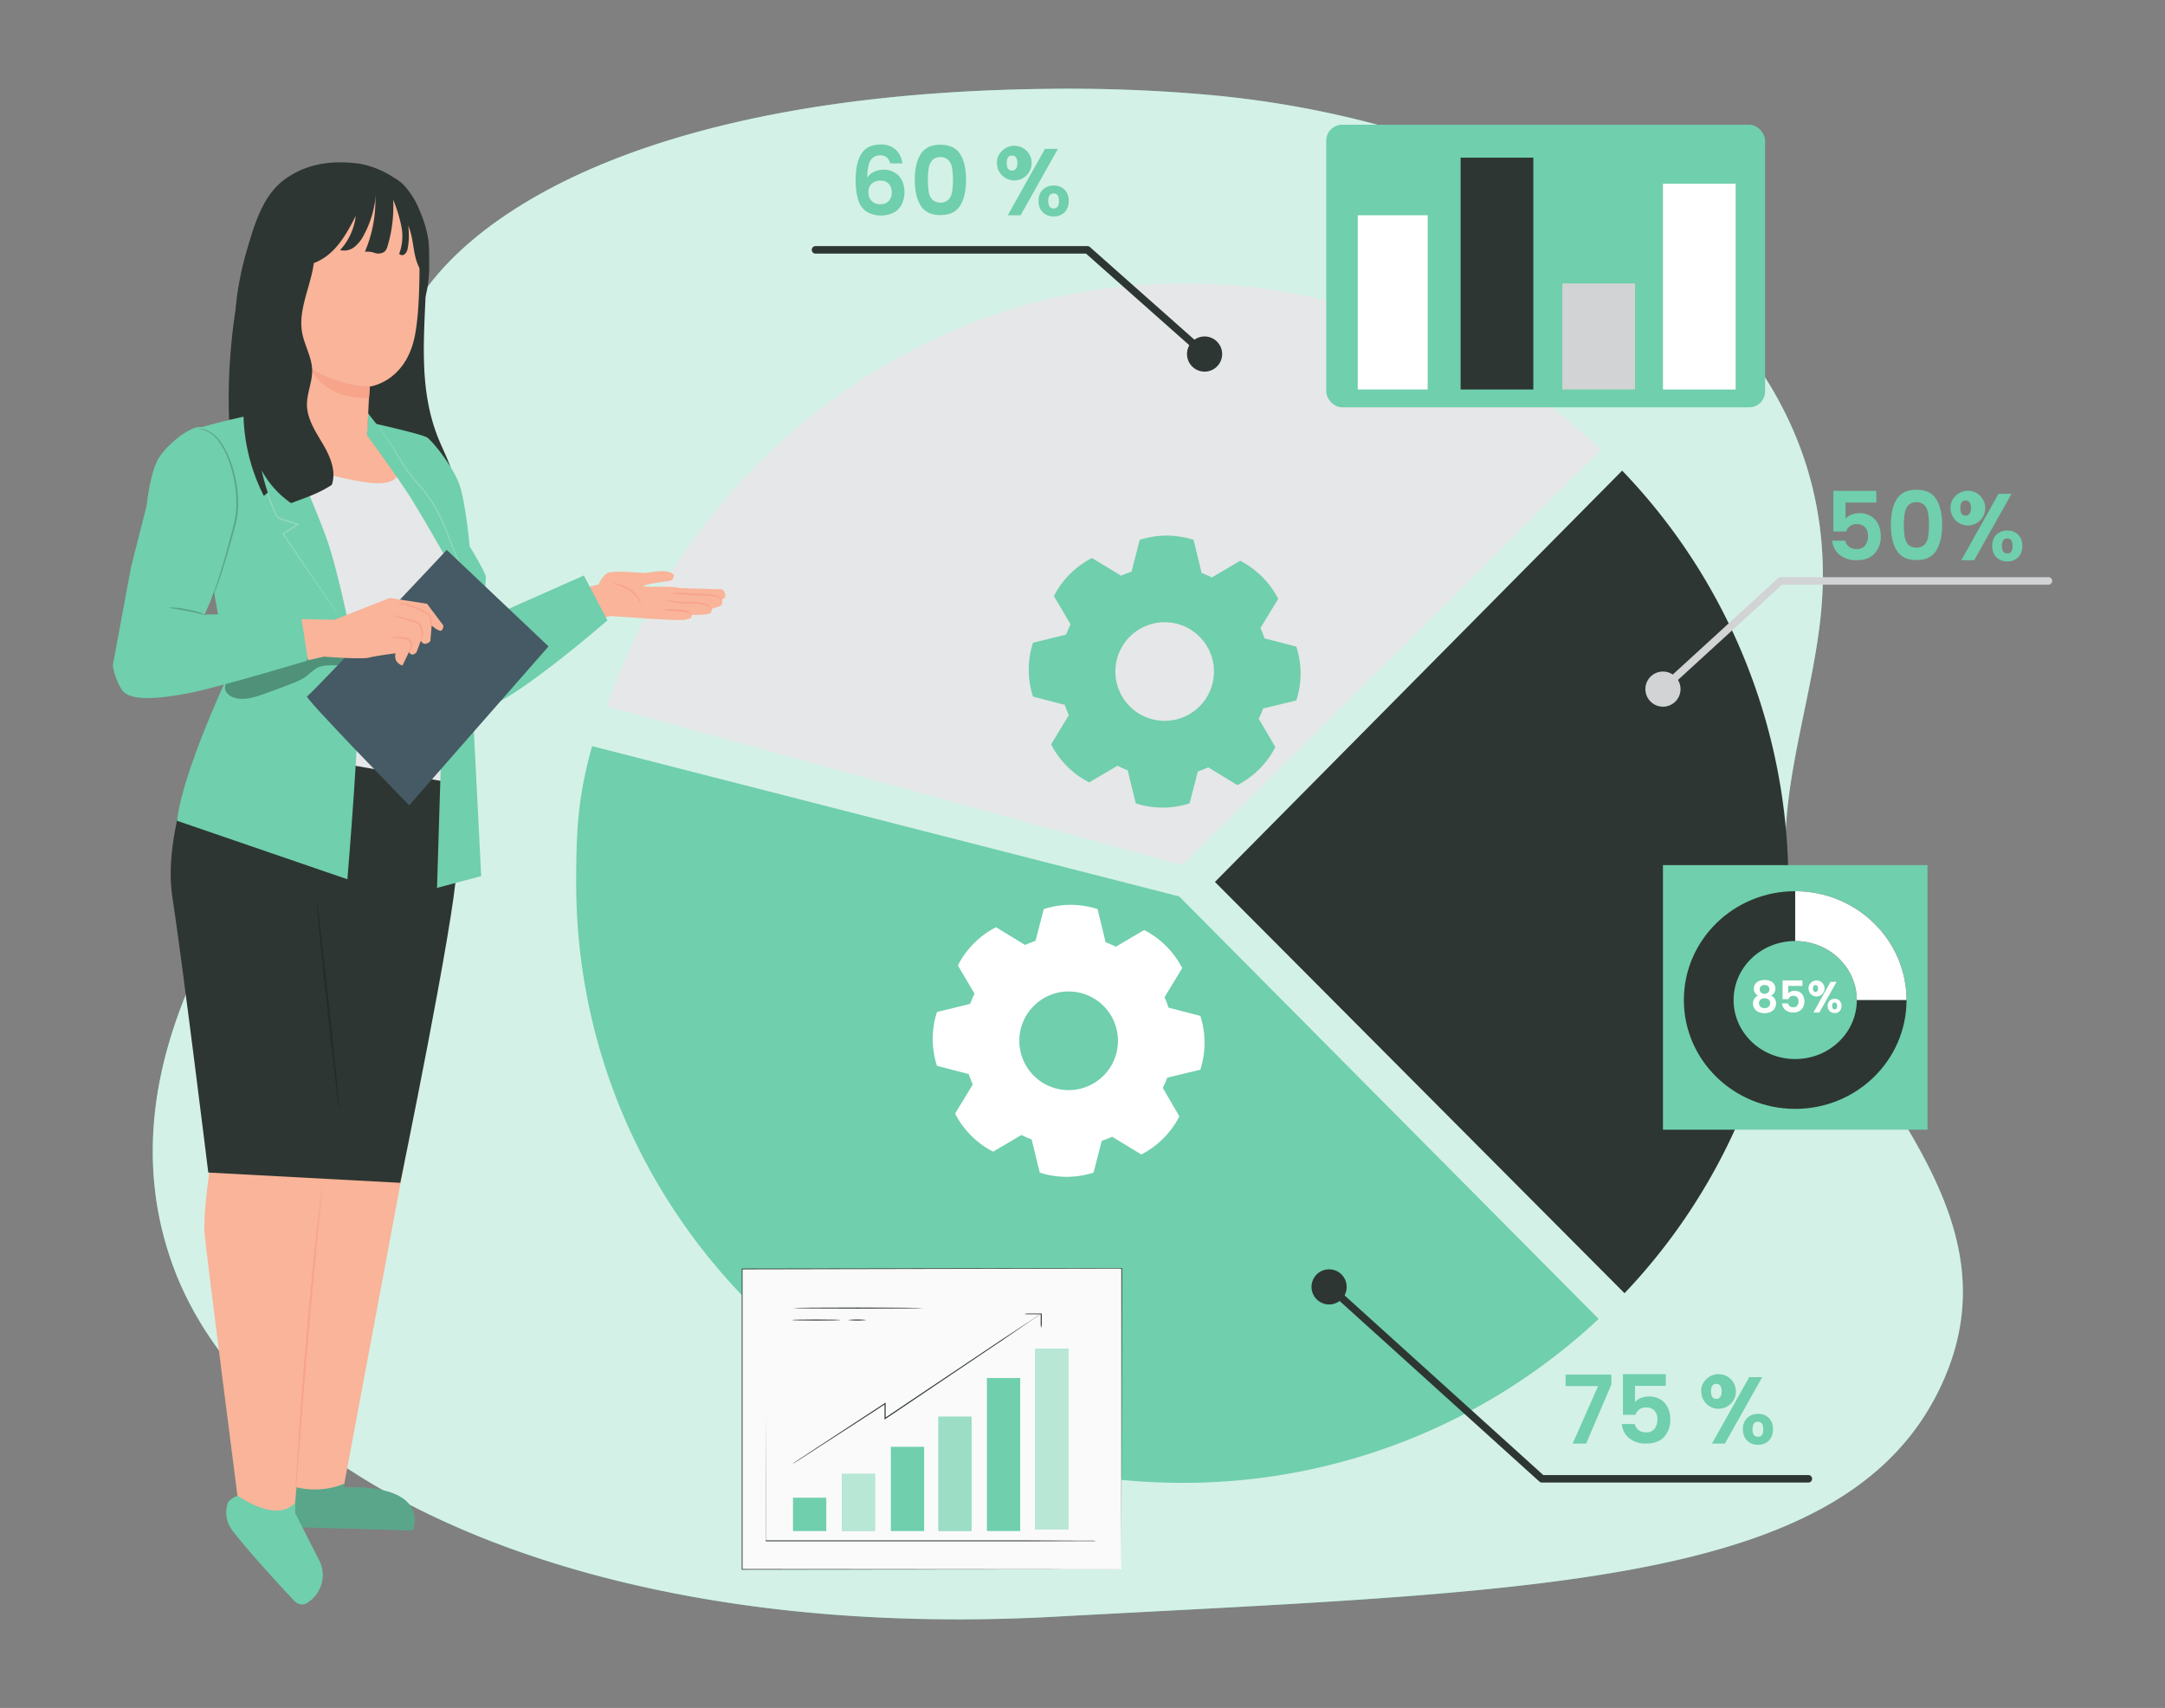 <svg id="b64a59df-3ed6-4f55-b5d2-8c50dea1c0c1" data-name="Layer 1" xmlns="http://www.w3.org/2000/svg" width="865.76" height="682.89" viewBox="0 0 865.76 682.89"><rect x="0" y="0" width="865.76" height="682.89" fill="#808080" stroke="none"/><g id="fbc6d2e6-a494-455c-9c8d-76d0bca1f405" data-name="freepik--background-simple--inject-6"><path d="M684.41,123.79c-49.48-51.56-126.81-79-200-85.76a631.46,631.46,0,0,0-64.52-2.51c-212.4,2.08-274.61,86.08-261,126.53s51.91,65.34-3.34,121.34-117.55,140-85.9,224,162.69,149.34,352.5,139,313-11.4,352.51-89.15S727.81,426,715.63,359.38c-7.51-41.33,11.81-83,13.22-124.21C730.37,190.59,712.86,153.44,684.41,123.79Z" fill="#70CFAD"/><path d="M684.41,123.79c-49.48-51.56-126.81-79-200-85.76a631.46,631.46,0,0,0-64.52-2.51c-212.4,2.08-274.61,86.08-261,126.53s51.91,65.34-3.34,121.34-117.55,140-85.9,224,162.69,149.34,352.5,139,313-11.4,352.51-89.15S727.81,426,715.63,359.38c-7.51-41.33,11.81-83,13.22-124.21C730.37,190.59,712.86,153.44,684.41,123.79Z" fill="#fff" opacity="0.7" style="isolation:isolate"/></g><path d="M236.77,298.33c-5.6,20.23-6.36,32.79-6.36,54.78,0,132.43,108.51,239.78,242.37,239.78a243,243,0,0,0,166.51-65.54L471.54,358.42Z" fill="#70CFAD"/><path d="M649.63,517.07a237.91,237.91,0,0,0-.94-328.9L485.84,352.62Z" fill="#2D3632"/><path d="M242.84,282.43c32.13-95.17,122.94-169.1,229.94-169.1a242.93,242.93,0,0,1,167.5,66.48L472.73,345.9Z" fill="#e6e7e8"/><path d="M667.71,274.32a1.47,1.47,0,0,1-1.1-.48,1.49,1.49,0,0,1,.09-2.11l44.35-40.57a1.52,1.52,0,0,1,1-.39h107.1a1.49,1.49,0,1,1,0,3H712.64l-43.92,40.18A1.51,1.51,0,0,1,667.71,274.32Z" fill="#d1d3d4"/><circle cx="531.49" cy="514.54" r="7.03" fill="#2D3632"/><circle cx="665" cy="275.53" r="7.03" fill="#d1d3d4"/><circle cx="481.7" cy="141.56" r="7.03" fill="#2D3632"/><rect x="530.34" y="49.87" width="175.51" height="112.98" rx="6.37" fill="#70CFAD"/><rect x="542.95" y="86.07" width="27.97" height="69.65" fill="#fff"/><rect x="584.09" y="63.04" width="29.07" height="92.69" fill="#2D3632"/><rect x="624.75" y="113.33" width="29.07" height="42.39" fill="#d1d3d4"/><rect x="665" y="73.46" width="29.07" height="82.27" fill="#fff"/><path d="M750.33,200.94H738v6.49a5.63,5.63,0,0,1,2.27-1.61,8,8,0,0,1,3.15-.63,8.61,8.61,0,0,1,5,1.33,7.63,7.63,0,0,1,2.8,3.4,11.07,11.07,0,0,1,.88,4.42,9.85,9.85,0,0,1-2.49,7q-2.49,2.65-7.08,2.65a10.4,10.4,0,0,1-6.9-2.16,8.14,8.14,0,0,1-2.93-5.65h5.17a4,4,0,0,0,1.53,2.42,4.91,4.91,0,0,0,3.06.92,4.06,4.06,0,0,0,3.37-1.41,5.7,5.7,0,0,0,1.14-3.72,5,5,0,0,0-1.15-3.58,4.43,4.43,0,0,0-3.4-1.24,4.15,4.15,0,0,0-4.17,2.92h-5.09V196.27h17.15Z" fill="#70CFAD"/><path d="M758.51,199.54q2.37-3.72,7.88-3.72c3.66,0,6.29,1.24,7.87,3.72s2.37,5.9,2.37,10.28-.79,7.86-2.37,10.36-4.21,3.76-7.87,3.76-6.3-1.25-7.88-3.76-2.37-6-2.37-10.36S756.93,202,758.51,199.54ZM771,205.1a6.4,6.4,0,0,0-1.44-3.14,4.85,4.85,0,0,0-6.41,0,6.4,6.4,0,0,0-1.44,3.14,26,26,0,0,0-.36,4.72,28.56,28.56,0,0,0,.34,4.84,6.14,6.14,0,0,0,1.44,3.15,5,5,0,0,0,6.45,0,6,6,0,0,0,1.44-3.15,28.44,28.44,0,0,0,.35-4.84A26,26,0,0,0,771,205.1Z" fill="#70CFAD"/><path d="M781.7,198.62a6.94,6.94,0,1,1-1.69,4.52A6,6,0,0,1,781.7,198.62Zm2.22,4.52c0,2,.7,3,2.09,3a1.9,1.9,0,0,0,1.59-.74,3.69,3.69,0,0,0,.57-2.26c0-2-.72-3-2.16-3S783.92,201.17,783.92,203.14Zm20.46-5.69L789.46,224H784.3l14.88-26.56Zm-6,16.3a6,6,0,0,1,4.34-1.61,5.87,5.87,0,0,1,4.31,1.61,6,6,0,0,1,1.65,4.53,6.13,6.13,0,0,1-1.65,4.56,5.84,5.84,0,0,1-4.31,1.63,6,6,0,0,1-4.36-1.63,6.1,6.1,0,0,1-1.67-4.56A6,6,0,0,1,798.36,213.75Zm2.14,4.53c0,2,.73,3,2.17,3s2.12-1,2.12-3-.71-3-2.12-3S800.5,216.31,800.5,218.28Z" fill="#70CFAD"/><path d="M354.6,62.92a4,4,0,0,0-2.67-.8,4.17,4.17,0,0,0-3.86,2.11c-.82,1.4-1.24,3.69-1.27,6.85a6.22,6.22,0,0,1,2.66-2.37,8.5,8.5,0,0,1,3.79-.86,8.79,8.79,0,0,1,4.37,1.07,7.42,7.42,0,0,1,3,3.09,11.48,11.48,0,0,1,0,9.68A7.77,7.77,0,0,1,357.39,85a11.51,11.51,0,0,1-11.18-.57,9.15,9.15,0,0,1-3.15-4.88,28.74,28.74,0,0,1-.89-7.72q0-6.94,2.39-10.49c1.6-2.37,4.11-3.55,7.56-3.55a8.46,8.46,0,0,1,6.18,2.16,8.55,8.55,0,0,1,2.54,5.39h-4.93A4.36,4.36,0,0,0,354.6,62.92ZM348.66,73.4a4.25,4.25,0,0,0-1.36,3.41,4.44,4.44,0,0,0,4.85,4.82,4.3,4.3,0,0,0,3.25-1.25A4.68,4.68,0,0,0,356.59,77a5,5,0,0,0-1.15-3.49,4.35,4.35,0,0,0-3.4-1.29A5,5,0,0,0,348.66,73.4Z" fill="#70CFAD"/><path d="M368.19,61.59q2.37-3.72,7.87-3.72t7.88,3.72q2.37,3.72,2.37,10.29t-2.37,10.36c-1.58,2.5-4.21,3.76-7.88,3.76s-6.29-1.26-7.87-3.76-2.37-6-2.37-10.36S366.61,64.07,368.19,61.59Zm12.52,5.56A6.4,6.4,0,0,0,379.27,64a4.85,4.85,0,0,0-6.41,0,6.41,6.41,0,0,0-1.45,3.13,26.24,26.24,0,0,0-.36,4.73,29.73,29.73,0,0,0,.34,4.84,6.07,6.07,0,0,0,1.45,3.15,5,5,0,0,0,6.45,0,6.14,6.14,0,0,0,1.44-3.15,28.64,28.64,0,0,0,.34-4.84A26.24,26.24,0,0,0,380.71,67.15Z" fill="#70CFAD"/><path d="M400.37,60.68a6.93,6.93,0,1,1-1.69,4.52A6,6,0,0,1,400.37,60.68Zm2.22,4.52c0,2,.7,3,2.09,3a1.9,1.9,0,0,0,1.59-.74,3.71,3.71,0,0,0,.57-2.26c0-2-.72-3-2.16-3S402.59,63.22,402.59,65.2Zm20.46-5.69L408.13,86.07H403l14.88-26.56Zm-6,16.3a6,6,0,0,1,4.35-1.62,5.87,5.87,0,0,1,4.3,1.62,6,6,0,0,1,1.65,4.53,6.13,6.13,0,0,1-1.65,4.56,5.88,5.88,0,0,1-4.3,1.63A6,6,0,0,1,417,84.9a6.1,6.1,0,0,1-1.67-4.56A5.94,5.94,0,0,1,417,75.81Zm2.14,4.53c0,2,.73,3,2.17,3s2.12-1,2.12-3-.71-3-2.12-3S419.17,78.37,419.17,80.34Z" fill="#70CFAD"/><path d="M644.37,553.55l-10.09,23.64h-5.39l10.17-23h-13V549.6h18.29Z" fill="#70CFAD"/><path d="M666.12,554.12h-12.3v6.49A5.69,5.69,0,0,1,656.1,559a8,8,0,0,1,3.15-.63,8.57,8.57,0,0,1,5,1.33,7.71,7.71,0,0,1,2.81,3.4,11.28,11.28,0,0,1,.87,4.42,9.88,9.88,0,0,1-2.48,7q-2.49,2.65-7.08,2.65a10.41,10.41,0,0,1-6.91-2.16,8.13,8.13,0,0,1-2.92-5.65h5.16a4.1,4.1,0,0,0,1.54,2.43,4.91,4.91,0,0,0,3,.91,4.09,4.09,0,0,0,3.38-1.41,5.7,5.7,0,0,0,1.14-3.72,5,5,0,0,0-1.16-3.58,4.44,4.44,0,0,0-3.4-1.24,4.17,4.17,0,0,0-4.17,2.93H649V549.45h17.16Z" fill="#70CFAD"/><path d="M682,551.81a6.93,6.93,0,1,1-1.69,4.51A6,6,0,0,1,682,551.81Zm2.22,4.51c0,2,.7,3,2.09,3a1.9,1.9,0,0,0,1.59-.74,3.69,3.69,0,0,0,.57-2.26c0-2-.72-3-2.16-3S684.22,554.35,684.22,556.32Zm20.46-5.69-14.92,26.56H684.6l14.88-26.56Zm-6,16.3a6,6,0,0,1,4.35-1.61,5.86,5.86,0,0,1,4.3,1.61,6,6,0,0,1,1.65,4.53,6.13,6.13,0,0,1-1.65,4.56,5.84,5.84,0,0,1-4.3,1.63,6,6,0,0,1-4.37-1.63,6.1,6.1,0,0,1-1.67-4.56A6,6,0,0,1,698.66,566.93Zm2.14,4.53c0,2,.73,3,2.17,3s2.12-1,2.12-3-.71-3-2.12-3S700.8,569.49,700.8,571.46Z" fill="#70CFAD"/><path d="M518.39,280.05a35,35,0,0,0,0-21.51l-12.68-3.29c0,.14.07.28.11.42a42.06,42.06,0,0,0-1.76-4.58l7.08-11.65a35.11,35.11,0,0,0-15.22-15.22l-11.29,6.65c.14.07.27.15.4.23a43.53,43.53,0,0,0-4.51-2l-3.23-13.25a35.07,35.07,0,0,0-21.52,0l-3.28,12.69.42-.11a43,43,0,0,0-4.59,1.76l-11.65-7.08a35.06,35.06,0,0,0-15.22,15.21l6.65,11.29.23-.4a42.48,42.48,0,0,0-2,4.52L413.08,257a35.07,35.07,0,0,0,0,21.52l12.68,3.28c0-.14-.07-.28-.11-.42a42.06,42.06,0,0,0,1.76,4.58l-7.08,11.66a35.05,35.05,0,0,0,15.22,15.21l11.29-6.64-.4-.23a41.44,41.44,0,0,0,4.51,2l3.23,13.25a35.07,35.07,0,0,0,21.52,0L479,308.48l-.42.11a41,41,0,0,0,4.59-1.77l11.65,7.08A35.06,35.06,0,0,0,510,298.69l-6.65-11.29-.23.4a41.44,41.44,0,0,0,2-4.51Zm-52.65,8.16a19.71,19.71,0,1,1,19.71-19.71A19.71,19.71,0,0,1,465.74,288.21Z" fill="#70CFAD"/><path d="M480,427.7a35.07,35.07,0,0,0,0-21.52l-12.68-3.28c0,.14.07.28.11.42a42.06,42.06,0,0,0-1.76-4.58l7.08-11.66a35.11,35.11,0,0,0-15.22-15.22l-11.29,6.65.4.23a41.44,41.44,0,0,0-4.51-2l-3.23-13.25a35.07,35.07,0,0,0-21.52,0l-3.28,12.68.42-.11a43,43,0,0,0-4.59,1.76l-11.65-7.08A35.11,35.11,0,0,0,383.05,386l6.65,11.29.23-.4a41.44,41.44,0,0,0-2,4.51l-13.25,3.24a35,35,0,0,0,0,21.51l12.68,3.29c0-.15-.07-.28-.11-.42a43.7,43.7,0,0,0,1.76,4.58l-7.08,11.65a35.11,35.11,0,0,0,15.22,15.22l11.29-6.65-.4-.23a41.44,41.44,0,0,0,4.51,2l3.23,13.25a35.07,35.07,0,0,0,21.52,0l3.28-12.68-.42.11a43,43,0,0,0,4.59-1.76l11.65,7.08a35.11,35.11,0,0,0,15.22-15.22L465,435l-.23.41a42.48,42.48,0,0,0,2-4.52Zm-52.65,8.16a19.72,19.72,0,1,1,19.71-19.71A19.72,19.72,0,0,1,427.34,435.86Z" fill="#fff"/><path d="M723.17,592.76H616.57a1.48,1.48,0,0,1-1-.39l-82.08-74.19a1.49,1.49,0,0,1,2-2.21l81.65,73.8h106a1.5,1.5,0,1,1,0,3Z" fill="#2D3632"/><path d="M480.48,141.86a1.45,1.45,0,0,1-1-.38L434.28,101.4H326.12a1.5,1.5,0,0,1,0-3H434.85a1.51,1.51,0,0,1,1,.38l45.63,40.46a1.49,1.49,0,0,1-1,2.61Z" fill="#2D3632"/><path d="M121.84,467.29,116.94,598c7,3.16,20.75-4.79,20.75-4.79l24.05-128.5Z" fill="#f9b499"/><path d="M111.52,592.07l-1.3,18.28,55,1.57c5.31-19.85-27.5-17.12-27.5-17.12v-1.57A31.42,31.42,0,0,1,111.52,592.07Z" fill="#70CFAD"/><path d="M111.52,592.07l-1.3,18.28,55,1.57c5.31-19.85-27.5-17.12-27.5-17.12v-1.57A31.42,31.42,0,0,1,111.52,592.07Z" opacity="0.2"/><path d="M129.79,464.62l-12.36,143.2-21.29-.5S82.43,500.94,81.8,493s2.47-29.46,3-30.77Z" fill="#f9b499"/><path d="M128.86,474.49c-.08.89-.19,2-.31,3.59-.32,3.21-.74,7.7-1.28,13.23-1.06,11.17-2.54,26.65-4,43.65s-2.7,32.51-3.56,43.7c-.43,5.52-.79,10.11-1,13.25-.12,1.5-.31,2.7-.31,3.6a6.83,6.83,0,0,1-.18,1.26c0-.43,0-.85,0-1.28,0-.89.08-2,.16-3.61.19-3.2.46-7.73.77-13.26.72-11.19,1.84-26.67,3.33-43.72s3-32.5,4.27-43.65c.68-5.52,1.2-10.06,1.57-13.2.19-1.51.35-2.7.46-3.6a7.68,7.68,0,0,1,.22-1.24A6.08,6.08,0,0,1,128.86,474.49Z" fill="#f7a48b"/><path d="M94.89,598.12c-1.5.49-3.86,2-4,3.55h0a11.79,11.79,0,0,0,2,10.23c6.49,8.47,20.64,23.83,25,28.38a4,4,0,0,0,4.2,1,4.73,4.73,0,0,0,.82-.43,13.08,13.08,0,0,0,4.68-17.11l-9.54-18.71,0-4.26c-7.46,8.56-23-2.76-23-2.76Z" fill="#70CFAD"/><path d="M94.76,193s9.57-.85,11.58-.24a229.51,229.51,0,0,0,46.54,8.89A17.61,17.61,0,0,0,161,201a6.89,6.89,0,0,0,4.1-4.59c-.13,1.57-.13,3.14-.13,4.71l15,4.28c2.75-4.59,2.6-10.43,1.17-15.58s-4-9.92-6-14.89c-7.71-19.61-5.59-39.3-4.71-62.28l-74-.77C91.15,135.68,89.28,169.42,94.76,193Z" fill="#2D3632"/><path d="M229.06,236.32l1.25,13.57,13.87-3.6s26.72,2,29.14,1.57a10,10,0,0,0,3-.77l.36-1.33a26.88,26.88,0,0,0,6.08-.21c2.95-.52.66-2,2.95-2.54a7.86,7.86,0,0,0,3-1.18l.13-2.28c2.87-1,0-3.91,0-3.91l-17.2-.5c-2.36-.93-14-.25-14.26-.79s6.56-1.57,10.26-2.1l.26-.05a2,2,0,0,0,1.43-2.51c-2.95-2.66-9.83-.44-11.95-.58s-12.08-1.09-14.4,0a8.8,8.8,0,0,0-3.49,4.52Z" fill="#f9b499"/><path d="M247.25,233.52a14.78,14.78,0,0,1,4.71,2,10.86,10.86,0,0,1,3.58,3.77,4,4,0,0,1,.69,2,19.31,19.31,0,0,1-1.11-1.79,12.34,12.34,0,0,0-3.54-3.44,37.73,37.73,0,0,0-6.52-2.84A5.08,5.08,0,0,1,247.25,233.52Z" fill="#f7a48b"/><path d="M271.09,243.7a10.34,10.34,0,0,1,4.26.75c1,.71,1.11,1.57,1,1.57a3.78,3.78,0,0,0-1.26-1.06,13.3,13.3,0,0,0-4.07-.51,26.14,26.14,0,0,1-6-.72A26.35,26.35,0,0,1,271.09,243.7Z" fill="#f7a48b"/><path d="M269,240.21a44.83,44.83,0,0,0,6.74.47,32,32,0,0,1,3.79.11,10,10,0,0,1,3,.79,3.88,3.88,0,0,1,1.72,1.27c.3.49.15.82.09.8s0-.3-.31-.64a4.26,4.26,0,0,0-1.68-1,17.49,17.49,0,0,0-6.63-.65,31.44,31.44,0,0,1-6.84-.68,11.78,11.78,0,0,1-2.74-.72A11.64,11.64,0,0,1,269,240.21Z" fill="#f7a48b"/><path d="M271.67,237.07c1.85,0,4.4.13,7.19.28,1.42.16,2.75.05,4,.16a15.11,15.11,0,0,1,3.26.54,4.76,4.76,0,0,1,2,1c.36.41.43.73.36.76s-.15-.25-.55-.55a4.89,4.89,0,0,0-2-.72,18.54,18.54,0,0,0-3.14-.36c-1.21-.11-2.56,0-4-.11-2.81-.16-5.37-.33-7.2-.49a13.43,13.43,0,0,1-3-.39A12.92,12.92,0,0,1,271.67,237.07Z" fill="#f7a48b"/><polygon points="118.72 163.45 112.31 162.82 109.84 174.75 114.92 190.31 123.92 194.1 140.25 197.72 156.39 197.38 159.84 190.62 147.1 173.09 118.72 163.45" fill="#f9b499"/><path d="M185.52,220.75a50.25,50.25,0,0,1,1.91,20.61c-1.25,12-7.18,15.6-7.18,15.6l3.07,71.28-78.35-13-9.55-95.39,21.72-33.9s24,7.06,33.51,7.26,8.68-5.06,8.68-5.06Z" fill="#e6e7e8"/><path d="M185.42,313.86s-2.12,14.36-2.89,34.07-22.46,125-22.46,125l-76.78-4.11S73,385.14,68.91,358.52s12.45-63.1,12.45-63.1Z" fill="#2D3632"/><path d="M131.53,401.57c2.51,23.12,4.35,42,4.09,42s-2.39-18.74-4.91-41.86-4.32-42-4.08-42S129,378.45,131.53,401.57Z" opacity="0.2"/><path d="M131.77,278.92a3.64,3.64,0,0,1,1.46-2.17,4,4,0,0,1,3.86-.44,4.06,4.06,0,0,1-.42,7.66,4,4,0,0,1-3.77-.85,3.7,3.7,0,0,1-1.24-2.3,1.74,1.74,0,0,1,0-1c.06,0,.06.34.2.91a3.67,3.67,0,0,0,1.29,2,3.52,3.52,0,0,0,3.28.61,3.45,3.45,0,0,0,.35-6.47,3.52,3.52,0,0,0-3.33.27A3.72,3.72,0,0,0,132,279c-.21.54-.3.87-.3.87A1.51,1.51,0,0,1,131.77,278.92Z" fill="#263238"/><path d="M147.13,165.2l-.41,8.81s12.6,17.13,17.54,25.05,14,23.7,17.11,29.53c8.92,16.77-3.33,28.12-3.33,28.12l-.61,11.43L174.76,355l17.67-4.71-3.69-72.75h0a8.51,8.51,0,0,0,11.16,2.87c15.1-8.12,43-32.36,43-32.36l-9.42-17.95L198.9,245.44v-.84c0-.84-4.89-9.32-4.89-9.32l.26-4.52c.07-1.7-6.44-12.24-6.44-12.24s-1.61-17.37-4.06-24.58-10.94-17.86-13.14-19.12-20.11-5.32-20.11-5.32Z" fill="#70CFAD"/><path d="M191.58,265.75a34.05,34.05,0,0,1,.83-9.28,21.51,21.51,0,0,1,3.68-8.56,8.26,8.26,0,0,1,2.15-1.89,2.16,2.16,0,0,1,1-.39,11.94,11.94,0,0,0-2.73,2.58,23.4,23.4,0,0,0-3.39,8.42,40.46,40.46,0,0,0-1,9.11,35.07,35.07,0,0,1,0,3.83A13.31,13.31,0,0,1,191.58,265.75Z" fill="#263238"/><path d="M185.69,246.24a20.24,20.24,0,0,0,1-9.42,54.63,54.63,0,0,0-4.16-13.68c-2-5-4.12-10.65-6.74-16.31a53.56,53.56,0,0,0-4.51-7.85c-1.68-2.39-3.6-4.49-5.37-6.55a66.76,66.76,0,0,1-8.08-12c-2.16-3.51-4-6.24-5.31-8.12l-1.57-2.16a4.07,4.07,0,0,1-.5-.77,5,5,0,0,1,.61.7c.35.47.87,1.16,1.57,2.07,1.39,1.84,3.35,4.54,5.52,8A69.59,69.59,0,0,0,166.24,192a81.62,81.62,0,0,1,5.45,6.58,54.39,54.39,0,0,1,4.58,8c2.65,5.72,4.66,11.32,6.69,16.36A52.81,52.81,0,0,1,187,236.79a19.65,19.65,0,0,1-1.19,9.66,15.38,15.38,0,0,1-1.22,2.35,4.6,4.6,0,0,1-.57.73A25.28,25.28,0,0,0,185.69,246.24Z" fill="#fff" opacity="0.2"/><path d="M189.52,286.23c-.2-1.09-.45-2.48-.74-4.05-.59-3.41-1.49-8.12-2.24-13.38a73.41,73.41,0,0,1-.88-13.57c0-.87.09-1.65.16-2.34s.12-1.29.2-1.76a6.27,6.27,0,0,1,.31-1.49c.11,0-.18,2.15-.18,5.6a92.07,92.07,0,0,0,1.06,13.47c.79,5.15,1.51,9.81,2.06,13.39.24,1.73.42,3.13.52,4.09a6.87,6.87,0,0,1,0,1.57A6.64,6.64,0,0,1,189.52,286.23Z" fill="#263238"/><g opacity="0.3"><path d="M199,245.47c-3,2.28-3.94,5.19-5,8.83s-1.39,7.45-2.26,11.14a1.55,1.55,0,0,1-.3.71c-.62.69-1.74.06-2.19-.74a8.43,8.43,0,0,1-.37-5.56,26.92,26.92,0,0,1,2.94-9,10.81,10.81,0,0,1,7-5.42"/></g><path d="M112.56,170.87c0,.91,12.69,29.92,17.65,43.32s11.61,45.06,13,57.37-4.29,80-4.29,80L70.78,328.17c2.19-19.52,20.7-58.79,20.7-58.79l-7.34-40.6s-15.75-50.33-12.56-54S100.27,166,100.27,166l4.45-4.84,9-1S112.6,170,112.56,170.87Z" fill="#70CFAD"/><g opacity="0.3"><path d="M90.69,277a5.94,5.94,0,0,0,3.14,2c3.73,1.09,7.7-.1,11.58-1.48s7.85-2.83,11.73-4.4a23.53,23.53,0,0,0,5.49-2.81,42,42,0,0,1,3.89-3.14c4.18-2.45,11.44.08,15.83-1.95L142,263c-2.74-.66-4.1-.72-6.84-1.33-7-1.49-13.79,2.62-20.62,4.71-7.21,2.18-15,2.18-21.9,5.32a5,5,0,0,0-2.35,1.79A3.4,3.4,0,0,0,90.69,277Z"/></g><path d="M62.67,184.67c-2.92,6.38-4,17.37-4,17.37l-6.28,24.74L45.11,266a24.8,24.8,0,0,0,3.61,9.77c3.1,4.82,14.81,3.63,26.56,1.41s47.5-13,47.5-13l-2.73-19-38.2.51s14.07-31.24,12.08-42-12-32.29-13-32.76C77.15,169.23,65.59,178.3,62.67,184.67Z" fill="#70CFAD"/><path d="M101.14,167.63c.06.71.14,1.65.23,2.83.22,2.43.6,6,1.4,10.29a104,104,0,0,0,3.9,14.9c.94,2.73,2,5.58,3.31,8.45a16.34,16.34,0,0,0,1,2.11,3.1,3.1,0,0,0,1.85,1.11l4.71,1.48,1.57.47.71.22-.63.41-5.87,3.83.09-.49,15.94,23.66,4.72,7,1.22,1.9a3.14,3.14,0,0,1,.39.69,3.59,3.59,0,0,1-.48-.61l-1.34-1.84-4.8-6.91L113,213.64l-.19-.3.3-.19,5.86-3.83.09.61-1.57-.47L112.73,208a3.64,3.64,0,0,1-2.18-1.38,16.31,16.31,0,0,1-1.09-2.22c-1.27-2.9-2.37-5.76-3.3-8.52a101.25,101.25,0,0,1-3.77-15,94.8,94.8,0,0,1-1.17-10.37c-.11-1.27-.11-2.18-.11-2.84a4.1,4.1,0,0,1,0-1A8.19,8.19,0,0,1,101.14,167.63Z" fill="#70CFAD"/><path d="M101.14,167.63c.06.71.14,1.65.23,2.83.22,2.43.6,6,1.4,10.29a104,104,0,0,0,3.9,14.9c.94,2.73,2,5.58,3.31,8.45a16.34,16.34,0,0,0,1,2.11,3.1,3.1,0,0,0,1.85,1.11l4.71,1.48,1.57.47.71.22-.63.41-5.87,3.83.09-.49,15.94,23.66,4.72,7,1.22,1.9a3.14,3.14,0,0,1,.39.69,3.59,3.59,0,0,1-.48-.61l-1.34-1.84-4.8-6.91L113,213.64l-.19-.3.3-.19,5.86-3.83.09.61-1.57-.47L112.73,208a3.64,3.64,0,0,1-2.18-1.38,16.31,16.31,0,0,1-1.09-2.22c-1.27-2.9-2.37-5.76-3.3-8.52a101.25,101.25,0,0,1-3.77-15,94.8,94.8,0,0,1-1.17-10.37c-.11-1.27-.11-2.18-.11-2.84a4.1,4.1,0,0,1,0-1A8.19,8.19,0,0,1,101.14,167.63Z" fill="#fff" opacity="0.2"/><path d="M80,171.37a7.27,7.27,0,0,1,2.21.42A13.44,13.44,0,0,1,88.45,177a28.41,28.41,0,0,1,2.75,5,41.93,41.93,0,0,1,2.19,6.14,47.14,47.14,0,0,1,1.79,14.8A35.4,35.4,0,0,1,94,210.53c-.66,2.4-1.31,4.71-1.9,6.91-1.24,4.4-2.42,8.35-3.49,11.64s-2,5.92-2.77,7.71c-.39.88-.67,1.57-.94,2a2.73,2.73,0,0,1-.39.66,5.27,5.27,0,0,1,.27-.72c.22-.48.47-1.16.81-2.06.66-1.8,1.56-4.47,2.55-7.77s2.24-7.21,3.34-11.64,2.85-9.2,3-14.43a47.65,47.65,0,0,0-1.71-14.6,47,47,0,0,0-2.1-6.08A29.22,29.22,0,0,0,88,177.24a13.42,13.42,0,0,0-6-5.2,11.47,11.47,0,0,0-2.89-.62A2.38,2.38,0,0,1,80,171.37Z" opacity="0.2"/><path d="M75.17,243.72a28.11,28.11,0,0,1,7.39,2.21c-.07.16-3.38-.74-7.53-1.57s-7.54-1.23-7.54-1.43A26.48,26.48,0,0,1,75.17,243.72Z" opacity="0.2"/><path d="M219.35,258.45,163.64,322s-42.81-43.83-40.84-43.61c.88.09,55.85-58.51,55.85-58.51Z" fill="#455a64"/><path d="M120.58,247.52,123.16,264l6.38-1.46s15,1.18,18.06.39,10.57-1.71,10.57-1.71a4.3,4.3,0,0,0,.22,2.87,4.18,4.18,0,0,0,2.56,2l2.58-5.38c1.21,2.15,3,.15,3,.15l1.77-4.71c1.39,2.75,3.8.21,3.8.21l.52-6.29a10,10,0,0,0,3.14,2.08c1.45.45,1.57-2,1.57-2l-6.56-8.74-14.92-2.32-22.18,8.72Z" fill="#f9b499"/><path d="M161.66,241.28a22.76,22.76,0,0,1,2.93.83,36.34,36.34,0,0,1,3.48,1.29,17.73,17.73,0,0,1,3.26,1.84,2.41,2.41,0,0,1,1,1.46,8.8,8.8,0,0,1,.17,1.41,6.45,6.45,0,0,1-.09,2.8c-.08,0-.13-1-.4-2.73-.07-.41-.14-.9-.25-1.34a1.71,1.71,0,0,0-.81-1.08,20.09,20.09,0,0,0-3.15-1.73c-1.17-.52-2.34-.94-3.4-1.32s-2-.74-2.82-.94a7.78,7.78,0,0,0-2.68-.17A3.48,3.48,0,0,1,161.66,241.28Z" fill="#f7a48b"/><path d="M160,246.62c1.56.44,3.76.83,6.13,1.68a4.37,4.37,0,0,1,1.73.91,5.46,5.46,0,0,1,.77,1.57,5.88,5.88,0,0,1,.45,2.93,9.48,9.48,0,0,1-.59,1.85,5.06,5.06,0,0,1-.29.66,2.32,2.32,0,0,1,0-.72,9.42,9.42,0,0,0,.36-1.86,8.8,8.8,0,0,0-1.24-4,3.77,3.77,0,0,0-1.46-.72c-2.29-.82-4.46-1.29-6-1.85a6.6,6.6,0,0,1-2.37-1.18A22.41,22.41,0,0,1,160,246.62Z" fill="#f7a48b"/><path d="M164.05,259.28a3.45,3.45,0,0,0,.18-1.88,2.36,2.36,0,0,0-1.46-1.57,7.45,7.45,0,0,0-2.38-.46l-2.09-.19c-.6-.06-1.1-.17-1.4-.17s-.43,0-.47,0,.08-.33.45-.33a8.54,8.54,0,0,1,1.43,0h2.11a7.69,7.69,0,0,1,2.64.47,2.92,2.92,0,0,1,1.8,2.09,3.46,3.46,0,0,1-.38,2.21,5.16,5.16,0,0,1-1.2,1.57A10.36,10.36,0,0,1,164.05,259.28Z" fill="#f7a48b"/><path d="M94.42,129.15c1.61,10.58,7.74,13.43,16.77,19.16l55.89-23.56c4.43-4.48,6.67-21.72,1.85-35-2.36-6.64-4.38-13.88-10.21-17.89a37,37,0,0,0-14.94-6.42c-10.36-1.34-19.87-.35-28.62,5.37C105.33,77.2,102,88.92,98.66,100.2,96.6,107.19,93.33,122,94.42,129.15Z" fill="#2D3632"/><path d="M109.37,87.76l-1,88c18.35,8.69,33.25,11.28,38.55-3.28l.55-12.22c.4-5.42.4-5.69.4-5.69s14.14-1.73,17.93-19.87c1.9-9,2.1-23.91,1.9-36.13-.18-11-6.79-24.77-17.78-24.12l-34.56,7A6.45,6.45,0,0,0,109.37,87.76Z" fill="#f9b499"/><path d="M147.57,159.07c-18.35.85-23.8-12.22-23.8-12.22a46.58,46.58,0,0,0,24.14,7.68Z" fill="#f7a48b"/><path d="M150.25,71.58a51.58,51.58,0,0,0-26.95-1.11C117,71.91,110.51,75,107.59,80.75c-4.21,8.34.57,18.71-2,27.68a6.64,6.64,0,0,0,7.85.45,13,13,0,0,0,5-6.61l-.67,3.72c5.54,1,11.21-1.72,15.23-5.67s6.68-9,9.27-14A24.63,24.63,0,0,1,136,100a6.69,6.69,0,0,0,5.84-1.35,14.77,14.77,0,0,0,3.77-4.89,40.5,40.5,0,0,0,4.71-21.47" fill="#2D3632"/><path d="M149.59,72.82h0v-.41C149.59,72.55,149.58,72.7,149.59,72.82Z" fill="#263238"/><path d="M145.93,100.65a9.13,9.13,0,0,1,3.95.49,4.4,4.4,0,0,0,3.83-.47A4.72,4.72,0,0,0,155,98.33a54.66,54.66,0,0,0,2.22-18.47,56.26,56.26,0,0,1,3.28,10.62,20,20,0,0,1-.87,11l0,0a1.58,1.58,0,0,0,2.22.14A3.77,3.77,0,0,0,163,99.44a27.68,27.68,0,0,0,.21-9.26c1.54,3.37,1.84,7.19,2.53,10.84s2,7.44,4.9,9.73a48.77,48.77,0,0,0,.75-14,42.35,42.35,0,0,0-3.14-11.43,33.1,33.1,0,0,0-6.49-11c-5-5.16-7.41-3.33-11-1.83l-1.15.37A52.22,52.22,0,0,1,145.93,100.65Z" fill="#2D3632"/><path d="M132.68,193.86c-5.39,3.57-11,5.28-16.27,7.32a37.79,37.79,0,0,1-11.79-13.12c.68,3,1.5,6,2.46,8.91l-1.58,1.3a75.19,75.19,0,0,1-8-38.87l11.6-62,16-.85c3.11,12-6.5,24.34-4.27,36.52.93,5,3.82,9.63,4,14.74.15,4.84-2.18,9.45-2.08,14.26.17,5.7,3.56,10.7,6.45,15.61S134.55,188.5,132.68,193.86Z" fill="#2D3632"/><rect x="665" y="345.9" width="105.79" height="105.79" fill="#70CFAD"/><path d="M701.34,395.26a3.17,3.17,0,0,1,.49-1.73,3.37,3.37,0,0,1,1.45-1.24,6.34,6.34,0,0,1,4.74,0,3.46,3.46,0,0,1,1.46,1.24,3.24,3.24,0,0,1,.48,1.73,3,3,0,0,1-.48,1.69,3.21,3.21,0,0,1-1.26,1.13,3.24,3.24,0,0,1,2,3.13,3.61,3.61,0,0,1-.6,2.08,3.83,3.83,0,0,1-1.66,1.35,6.14,6.14,0,0,1-4.71,0,3.8,3.8,0,0,1-1.65-1.35,3.61,3.61,0,0,1-.6-2.08,3.43,3.43,0,0,1,.54-1.92,3.28,3.28,0,0,1,1.5-1.21A3,3,0,0,1,701.34,395.26Zm2.69,4.39a1.8,1.8,0,0,0-.62,1.46,1.83,1.83,0,0,0,.6,1.42,2.34,2.34,0,0,0,1.64.55,2.26,2.26,0,0,0,1.63-.56,1.83,1.83,0,0,0,.59-1.41,1.8,1.8,0,0,0-.61-1.45,2.43,2.43,0,0,0-1.61-.51A2.55,2.55,0,0,0,704,399.65Zm3-5.37a2.32,2.32,0,0,0-2.8,0,1.71,1.71,0,0,0-.52,1.35,1.61,1.61,0,0,0,.54,1.26,2.23,2.23,0,0,0,2.75,0,1.6,1.6,0,0,0,.55-1.27A1.72,1.72,0,0,0,707.06,394.28Z" fill="#fff"/><path d="M720.78,394.19H715.1v3a2.71,2.71,0,0,1,1-.74,3.77,3.77,0,0,1,1.46-.29,3.94,3.94,0,0,1,2.29.62,3.5,3.5,0,0,1,1.3,1.56,5.37,5.37,0,0,1,.4,2,4.54,4.54,0,0,1-1.15,3.24,4.23,4.23,0,0,1-3.26,1.23,4.83,4.83,0,0,1-3.19-1,3.8,3.8,0,0,1-1.35-2.61H715a1.93,1.93,0,0,0,.71,1.12,2.27,2.27,0,0,0,1.41.42,1.9,1.9,0,0,0,1.56-.65,2.62,2.62,0,0,0,.52-1.71,2.32,2.32,0,0,0-.53-1.66,2.06,2.06,0,0,0-1.57-.57,1.92,1.92,0,0,0-1.92,1.35h-2.35V392h7.92Z" fill="#fff"/><path d="M724,393.12a3.2,3.2,0,1,1-.78,2.09A2.78,2.78,0,0,1,724,393.12Zm1,2.09q0,1.38,1,1.38a.89.89,0,0,0,.74-.34,1.75,1.75,0,0,0,.26-1c0-.91-.34-1.37-1-1.37S725,394.3,725,395.21Zm9.43-2.63-6.88,12.26h-2.38L732,392.58Zm-2.77,7.52a2.77,2.77,0,0,1,2-.74,2.71,2.71,0,0,1,2,.74,3.27,3.27,0,0,1,0,4.19,2.72,2.72,0,0,1-2,.75,2.75,2.75,0,0,1-2-.75,2.81,2.81,0,0,1-.77-2.1A2.75,2.75,0,0,1,731.64,400.1Zm1,2.09q0,1.38,1,1.38t1-1.38c0-.91-.33-1.36-1-1.36S732.63,401.28,732.63,402.19Z" fill="#fff"/><path d="M717.88,356.33c-24.59,0-44.52,19.48-44.52,43.52s19.93,43.51,44.52,43.51,44.52-19.48,44.52-43.51S742.47,356.33,717.88,356.33Zm0,67.11c-13.61,0-24.64-10.56-24.64-23.59s11-23.6,24.64-23.6,24.64,10.56,24.64,23.6S731.49,423.44,717.88,423.44Z" fill="#2D3632"/><path d="M762.4,399.85c0-24-19.93-43.52-44.52-43.52v19.92c13.61,0,24.64,10.56,24.64,23.6Z" fill="#fff"/><g id="ee08b86e-f364-4321-bcda-cc8a5d353e47" data-name="freepik--Chart--inject-89"><polygon points="448.4 627.47 296.75 627.47 296.75 507.37 448.49 507.08 448.4 627.47" fill="#fafafa"/><path d="M448.4,627.47V507.08l.15.13L297,507.52h-.27l.2-.15v120.1l-.17-.13,151.67.13-151.67.14h-.15V507.21h.42L448.58,507h.13v.12C448.5,579.29,448.4,626.35,448.4,627.47Z" fill="#2D3632"/><path d="M438.2,616.2h-7.92l-21.65.07H306.21v-.2c0-20.44,0-38,.08-50.49v50.49l-.2-.19H408.31L430,616h7.4Z" fill="#2D3632"/><rect x="317.11" y="598.83" width="13.31" height="13.33" fill="#70CFAD"/><rect x="336.63" y="589.29" width="13.31" height="22.87" fill="#70CFAD"/><rect x="356.24" y="578.47" width="13.31" height="33.69" fill="#70CFAD"/><rect x="375.23" y="566.41" width="13.31" height="45.75" fill="#70CFAD"/><rect x="394.66" y="550.97" width="13.31" height="61.18" fill="#70CFAD"/><rect x="413.96" y="539.2" width="13.31" height="72.32" fill="#70CFAD"/><g opacity="0.5"><rect x="336.63" y="589.29" width="13.31" height="22.87" fill="#fff"/></g><g opacity="0.5"><rect x="413.96" y="539.2" width="13.31" height="72.32" fill="#fff"/></g><path d="M317.11,585.15l.18-.12.52-.37,2-1.35,7.59-5L353.85,561l.3-.2v6.33l-.3-.17,10.41-7L401,535.35,412.15,528l3-2,.79-.5a1.22,1.22,0,0,1,.29-.17l-.26.2-.77.54-3,2-11.1,7.61-36.66,24.68-10.41,7-.32.21v-6.36l.3.17c-10.63,6.94-19.92,12.92-26.5,17.16l-7.69,5-2.06,1.31-.54.32C317.18,585.12,317.12,585.16,317.11,585.15Z" fill="#2D3632"/><path d="M416.32,530.92a6.43,6.43,0,0,1-.15-1.64v-4l.21.21H411.5a7.86,7.86,0,0,1-1.81-.15,7.86,7.86,0,0,1,1.81-.15h5.08v4.23A8.74,8.74,0,0,1,416.32,530.92Z" fill="#2D3632"/><path d="M369.08,523c0,.12-11.64.21-26,.21s-26-.09-26-.21,11.64-.21,26-.21S369.08,522.93,369.08,523Z" fill="#2D3632"/><path d="M336.16,527.79c0,.12-4.36.21-9.75.21s-9.74-.09-9.74-.21,4.36-.21,9.74-.21S336.16,527.68,336.16,527.79Z" fill="#2D3632"/><path d="M346.53,527.79a33.86,33.86,0,0,1-7.53,0A33.86,33.86,0,0,1,346.53,527.79Z" fill="#2D3632"/><g opacity="0.3"><rect x="375.23" y="566.41" width="13.31" height="45.75" fill="#fff"/></g></g></svg>